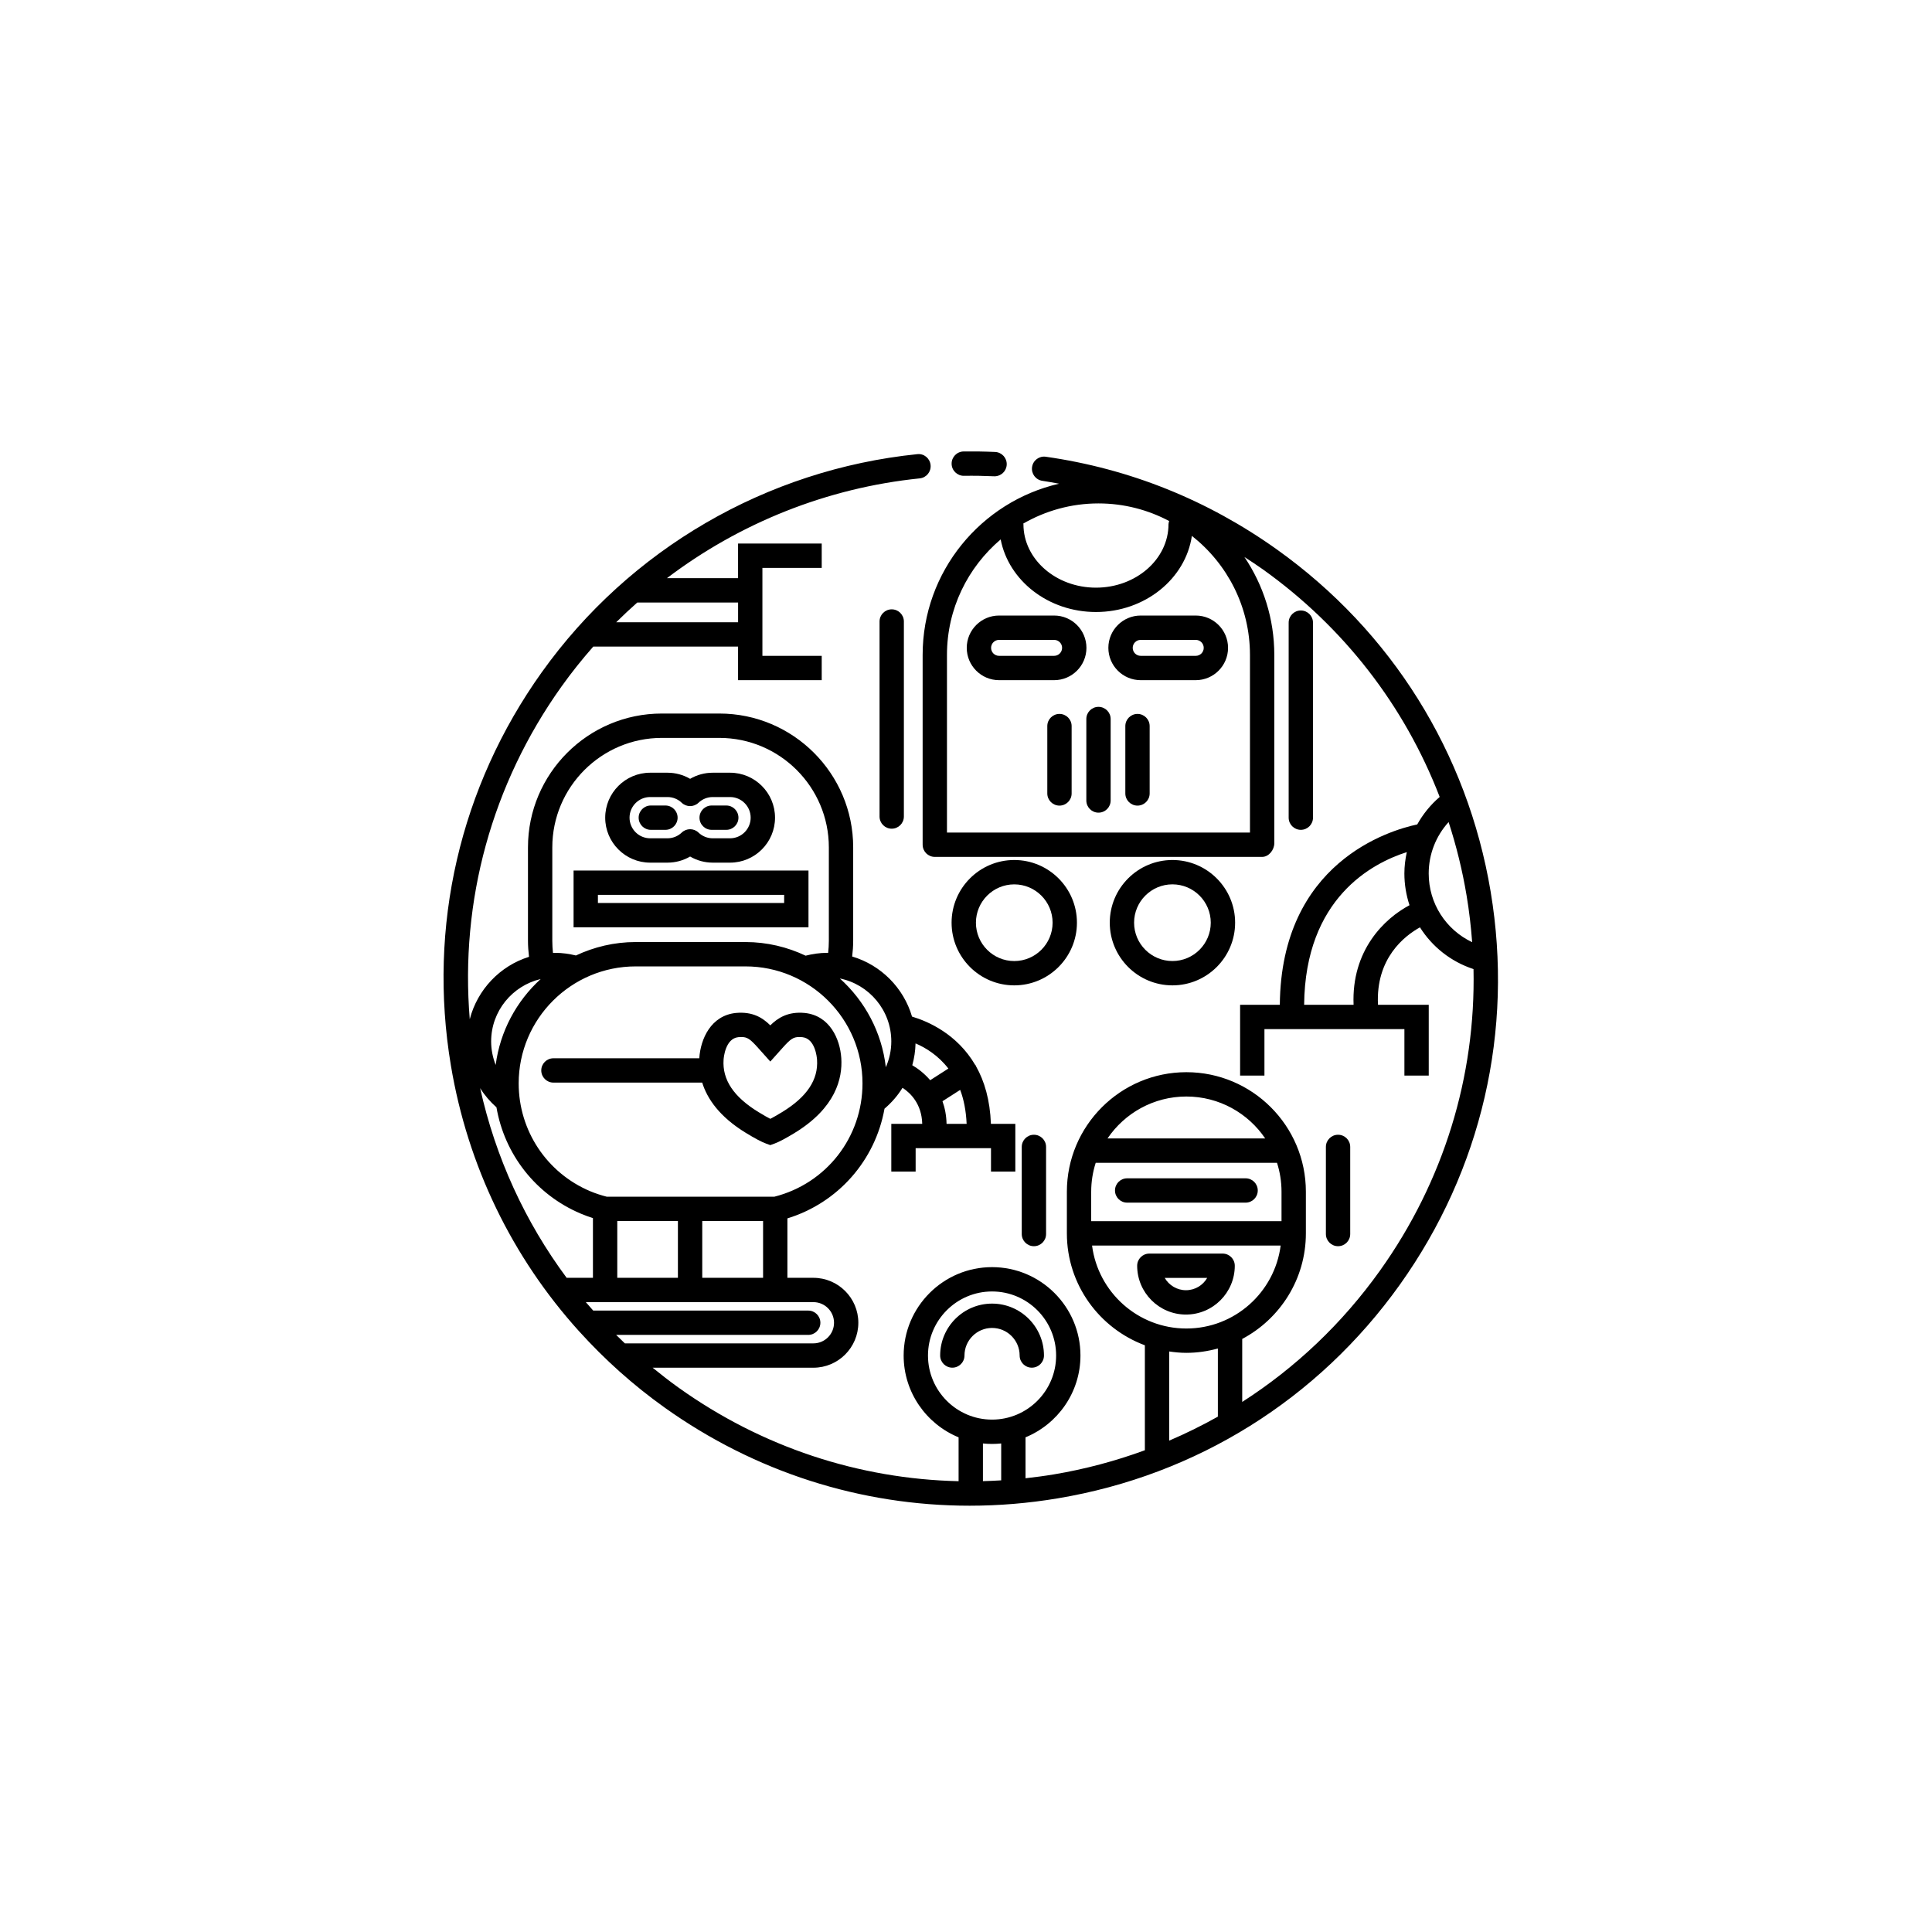<?xml version="1.0" encoding="UTF-8"?>
<svg width="752pt" height="752pt" version="1.1" viewBox="0 0 752 752" xmlns="http://www.w3.org/2000/svg">
 <g>
  <path d="m580.21 347.05c-9.035-54.051-38.578-101.34-83.184-133.17-27.051-19.289-57.316-31.438-89.953-36.102-2.606-0.379-4.992 1.43-5.359 4.016-0.371 2.59 1.43 4.988 4.019 5.356 2.184 0.312 4.328 0.742 6.492 1.121-30.367 6.996-53.102 34.188-53.102 66.648v73.277l0.004 0.602c0 2.613 2.121 4.734 4.734 4.734h127.4c2.617 0 4.742-2.723 4.742-5.336v-73.27c0-14.109-4.289-27.227-11.637-38.129 2.402 1.562 4.801 3.117 7.152 4.793 31.582 22.539 55.23 53.211 68.855 88.605-3.562 3.051-6.492 6.684-8.738 10.703-10.855 2.293-53.012 14.824-53.484 70.203h-15.461v27.555h9.473v-18.082h54.48v18.082h9.473v-27.555h-19.754c-0.934-18.09 10.324-26.828 16.332-30.148 4.746 7.523 12.004 13.355 20.848 16.25 0.883 41.832-11.645 82.664-36.391 117.34-14.719 20.629-32.93 37.848-53.637 51.133v-24.516c14.719-7.812 24.777-23.289 24.777-41.086v-16.227c0-25.648-20.867-46.516-46.516-46.516-25.645 0-46.512 20.867-46.512 46.516v16.227c0 19.961 12.668 36.973 30.359 43.555v40.855c-11.398 4.184-23.262 7.363-35.5 9.41-3.652 0.609-7.301 1.086-10.953 1.492v-15.938c12.531-5.148 21.383-17.465 21.383-31.828 0-18.973-15.438-34.41-34.41-34.41-18.973 0-34.41 15.438-34.41 34.41 0 14.363 8.855 26.688 21.387 31.836v17.078c-38.867-0.867-76.582-13.277-108.92-36.363-3.5-2.496-6.863-5.125-10.164-7.812h62.574c9.648 0 17.488-7.848 17.488-17.5 0-9.641-7.848-17.488-17.488-17.488h-10.125v-23.129c19.805-6.102 34.203-22.633 37.797-42.703 2.781-2.371 5.148-5.106 7.016-8.137 3.141 2.07 7.469 6.297 7.668 14.035h-12.039v18.574h9.473v-9.102h29.332v9.102h9.473v-18.574h-9.504c-0.34-9.285-2.535-16.629-5.762-22.352-0.066-0.125-0.07-0.262-0.148-0.379-0.062-0.098-0.16-0.148-0.23-0.238-7.031-11.957-18.215-16.887-24.566-18.777-3.281-11.211-12.102-20.062-23.297-23.387 0.238-2.027 0.395-4.062 0.395-6.106v-36.371c0-28.723-23.371-52.094-52.094-52.094h-22.398c-28.723 0-52.094 23.371-52.094 52.094v36.371c0 2.09 0.16 4.168 0.406 6.231-11.305 3.531-20.078 12.754-23.066 24.285-3.816-46.031 8.582-91.469 35.711-129.49 3.871-5.426 8.02-10.602 12.375-15.562h56.352v13.082h32.559v-9.473h-23.086v-34.23h23.086v-9.473h-32.559v13.465h-27.668c28.324-21.48 62.262-35.137 98.371-38.832 2.602-0.266 4.496-2.59 4.231-5.195-0.266-2.602-2.57-4.547-5.195-4.231-58.668 6.004-111.95 36.969-146.18 84.941-31.828 44.605-44.379 98.941-35.34 152.99 6.539 39.121 23.879 74.676 49.844 103.41 0.031 0.039 0.059 0.07 0.094 0.098 9.879 10.926 20.969 20.895 33.25 29.656 35.168 25.094 76.375 38.203 118.73 38.203 11.367 0 22.828-0.945 34.262-2.859 54.062-9.016 101.36-38.562 133.19-83.176 31.828-44.605 44.379-98.934 35.34-152.98zm-125.14-144.25c-0.113 0.41-0.254 0.816-0.254 1.266 0 13.605-12.664 24.672-28.23 24.672-15.562 0-28.227-11.066-28.227-24.672 0-0.098-0.051-0.18-0.059-0.281 8.629-4.957 18.602-7.836 29.254-7.836 9.938 0 19.297 2.496 27.516 6.852zm31.461 121.27h-117.94v-69.145c0-18.012 8.137-34.137 20.902-44.965 3.098 16.027 18.531 28.254 37.094 28.254 19.09 0 34.875-12.93 37.332-29.629 13.738 10.809 22.609 27.539 22.609 46.336zm-199.24-89.555v7.68l-47.438 0.004c2.66-2.648 5.402-5.199 8.203-7.68zm29.32 272.32c4.422 0 8.02 3.598 8.02 8.02 0 4.43-3.598 8.027-8.02 8.027h-73.395c-1.145-1.086-2.269-2.184-3.387-3.293h74.758c2.613 0 4.734-2.117 4.734-4.734 0-2.617-2.121-4.734-4.734-4.734l-83.691-0.004c-0.961-1.09-1.938-2.172-2.875-3.281zm-123.37-75.824c3.125 18.277 15.289 33.961 32.781 41.359 1.562 0.66 3.16 1.246 4.769 1.754v23.238h-10.188v0.066c-16.188-21.793-27.711-46.832-33.719-73.895 1.719 2.762 3.871 5.258 6.356 7.477zm47.023 44.254h23.602v22.098h-23.602zm33.078 22.098v-22.098h23.676v22.098zm28.066-31.566h-65.238c-2.191-0.555-4.367-1.27-6.469-2.148-16.898-7.144-27.812-23.613-27.812-41.961 0-25.109 20.426-45.535 45.539-45.535h42.75c25.109 0 45.535 20.426 45.535 45.535 0 20.973-14.074 38.984-34.305 44.109zm67.023-28.359c-0.062-3.277-0.652-6.199-1.586-8.801l6.891-4.418c1.391 3.688 2.281 8.078 2.512 13.219zm0.703-21.52-7.07 4.531c-2.191-2.543-4.664-4.477-6.973-5.824 0.762-2.738 1.203-5.582 1.27-8.496 3.969 1.68 8.82 4.676 12.773 9.789zm-22.207-10.57c0 3.523-0.758 6.93-2.133 10.051-1.566-13.668-8.176-25.793-17.891-34.547 11.41 2.316 20.023 12.418 20.023 24.496zm-131.95-39.141v-36.371c0-23.5 19.125-42.621 42.621-42.621h22.398c23.5 0 42.621 19.125 42.621 42.621v36.371c0 1.566-0.098 3.137-0.273 4.691-0.148 0-0.285-0.02-0.43-0.02-2.836 0-5.621 0.422-8.34 1.102-7.113-3.363-15.027-5.305-23.406-5.305h-42.75c-8.316 0-16.176 1.91-23.25 5.227-2.609-0.625-5.281-1.027-7.992-1.027-0.312 0-0.621 0.039-0.934 0.047-0.164-1.562-0.266-3.141-0.266-4.715zm-4.523 14.863c-9.375 8.543-15.785 20.246-17.52 33.441-1.133-2.875-1.762-5.969-1.762-9.164 0.008-11.805 8.258-21.672 19.281-24.277zm150.75 146.55c0-13.75 11.188-24.938 24.938-24.938 13.754 0 24.938 11.188 24.938 24.938 0 13.754-11.188 24.938-24.938 24.938s-24.938-11.188-24.938-24.938zm24.941 34.406c1.203 0 2.387-0.066 3.555-0.184v14.359c-2.371 0.148-4.742 0.25-7.109 0.309v-14.668c1.172 0.121 2.356 0.184 3.555 0.184zm38.586-98.184c0-3.922 0.625-7.695 1.758-11.246h70.566c1.133 3.551 1.758 7.328 1.758 11.246v11.488h-74.082zm37.039-37.043c12.758 0 24.031 6.484 30.691 16.324h-61.379c6.664-9.84 17.934-16.324 30.688-16.324zm-36.703 58.004h73.41c-2.336 18.191-17.887 32.297-36.707 32.297-18.812 0-34.367-14.109-36.703-32.297zm30.027 41.234c2.188 0.316 4.406 0.535 6.676 0.535 4.246 0 8.355-0.621 12.266-1.691v26.52c-6.129 3.453-12.449 6.559-18.941 9.336zm71.77-134.93h-19.25c0.383-41.531 26.535-55.172 39.961-59.43-0.582 2.703-0.941 5.473-0.941 8.297 0 4.309 0.711 8.465 1.992 12.363-9.844 5.219-22.637 17.629-21.762 38.77zm29.238-51.133c0-7.488 2.816-14.582 7.746-20 3.016 9.277 5.375 18.84 7.008 28.637 1.008 6.043 1.711 12.09 2.16 18.125-10.18-4.832-16.914-15.043-16.914-26.762z"/>
  <path d="m375.2 185.2c3.844-0.059 7.789 0.004 11.699 0.184 0.074 0 0.148 0.004 0.223 0.004 2.516 0 4.613-1.98 4.727-4.523 0.117-2.609-1.898-4.824-4.512-4.945-4.098-0.184-8.211-0.246-12.27-0.195-2.613 0.039-4.703 2.188-4.664 4.809 0.031 2.613 2.219 4.711 4.797 4.668z"/>
  <path d="m253.07 335.77h6.734c3.137 0 6.16-0.828 8.812-2.379 2.652 1.547 5.68 2.379 8.812 2.379h6.738c9.652 0 17.5-7.852 17.5-17.5 0-9.652-7.852-17.504-17.5-17.504h-6.738c-3.137 0-6.16 0.828-8.812 2.379-2.652-1.547-5.68-2.379-8.812-2.379h-6.734c-9.652 0-17.504 7.852-17.504 17.504 0 9.648 7.848 17.5 17.504 17.5zm0-25.535h6.734c2.074 0 4.039 0.789 5.539 2.223 1.832 1.746 4.707 1.746 6.539 0 1.5-1.434 3.473-2.223 5.539-2.223h6.738c4.43 0 8.027 3.606 8.027 8.031 0 4.43-3.606 8.027-8.027 8.027h-6.738c-2.074 0-4.039-0.789-5.539-2.223-0.914-0.875-2.094-1.312-3.269-1.312s-2.356 0.438-3.269 1.312c-1.5 1.434-3.473 2.223-5.539 2.223h-6.734c-4.43 0-8.031-3.606-8.031-8.027 0-4.426 3.598-8.031 8.031-8.031z"/>
  <path d="m253.32 323h5.695c2.613 0 4.734-2.121 4.734-4.734s-2.121-4.734-4.734-4.734h-5.695c-2.613 0-4.734 2.121-4.734 4.734s2.117 4.734 4.734 4.734z"/>
  <path d="m277 323h5.695c2.613 0 4.734-2.121 4.734-4.734s-2.121-4.734-4.734-4.734h-5.695c-2.613 0-4.734 2.121-4.734 4.734-0.004 2.613 2.113 4.734 4.734 4.734z"/>
  <path d="m314.69 338.84h-91.434v22.105h91.434zm-9.473 12.633h-72.488v-3.164h72.492z"/>
  <path d="m313.24 394.28c-6.531-0.625-10.473 1.922-13.41 4.82-2.941-2.891-6.777-5.438-13.426-4.82-9.684 1.008-13.715 10.086-14.211 17.559v0.074l-56.781 0.004c-2.613 0-4.734 2.117-4.734 4.734 0 2.617 2.121 4.734 4.734 4.734h57.906c1.957 6.297 6.719 13.293 16.992 19.574 3.551 2.168 6.133 3.531 7.902 4.176l1.609 0.582 1.609-0.582c1.77-0.645 4.352-2.008 7.898-4.176 15.941-9.742 18.656-21.211 18.129-29.121-0.492-7.473-4.516-16.551-14.219-17.559zm-8.84 38.598c-2.125 1.301-3.594 2.113-4.57 2.613-0.98-0.496-2.449-1.309-4.574-2.613-9.684-5.914-14.141-12.586-13.617-20.402 0.059-0.844 0.699-8.246 5.727-8.77 0.395-0.043 0.773-0.062 1.133-0.062 2.348 0 3.391 0.676 6.586 4.242l4.746 5.305 4.746-5.305c3.191-3.566 4.242-4.242 6.594-4.242 0.359 0 0.742 0.02 1.113 0.059 5.039 0.527 5.684 7.934 5.738 8.77 0.523 7.816-3.934 14.492-13.621 20.406z"/>
  <path d="m480.62 492.67c0-2.617-2.117-4.734-4.734-4.734h-28.527c-2.617 0-4.734 2.117-4.734 4.734 0 10.477 8.523 19 19 19 10.473-0.004 18.996-8.523 18.996-19zm-19.004 9.523c-3.527 0-6.617-1.926-8.266-4.793h16.531c-1.641 2.867-4.734 4.793-8.266 4.793z"/>
  <path d="m484.83 458.64h-46.102c-2.617 0-4.734 2.117-4.734 4.734 0 2.617 2.117 4.734 4.734 4.734h46.102c2.617 0 4.734-2.117 4.734-4.734 0-2.617-2.117-4.734-4.734-4.734z"/>
  <path d="m397.7 446.42v33.91c0 2.617 2.117 4.734 4.734 4.734 2.617 0 4.734-2.117 4.734-4.734v-33.91c0-2.617-2.117-4.734-4.734-4.734-2.617 0-4.734 2.117-4.734 4.734z"/>
  <path d="m525.55 480.33v-33.91c0-2.617-2.117-4.734-4.734-4.734s-4.734 2.117-4.734 4.734v33.91c0 2.617 2.117 4.734 4.734 4.734 2.621 0 4.734-2.117 4.734-4.734z"/>
  <path d="m419.18 359.14c0-13.449-10.945-24.395-24.395-24.395-13.449 0-24.395 10.945-24.395 24.395 0 13.453 10.945 24.398 24.395 24.398 13.449 0 24.395-10.941 24.395-24.398zm-24.395 14.934c-8.227 0-14.922-6.695-14.922-14.926 0-8.23 6.695-14.922 14.922-14.922 8.227 0 14.922 6.695 14.922 14.922 0 8.23-6.695 14.926-14.922 14.926z"/>
  <path d="m480.75 359.14c0-13.449-10.945-24.395-24.395-24.395s-24.395 10.945-24.395 24.395c0 13.453 10.945 24.398 24.395 24.398s24.395-10.941 24.395-24.398zm-39.324 0c0-8.23 6.695-14.922 14.922-14.922 8.227 0 14.922 6.695 14.922 14.922 0 8.23-6.695 14.926-14.922 14.926-8.223 0.004-14.922-6.688-14.922-14.926z"/>
  <path d="m410.3 239.59h-21.434c-6.934 0-12.574 5.641-12.574 12.578 0 6.934 5.641 12.578 12.574 12.578h21.434c6.938 0 12.578-5.641 12.578-12.578s-5.641-12.578-12.578-12.578zm0 15.684h-21.434c-1.711 0-3.102-1.391-3.102-3.106 0-1.715 1.391-3.106 3.102-3.106h21.434c1.715 0 3.106 1.391 3.106 3.106 0 1.715-1.395 3.106-3.106 3.106z"/>
  <path d="m443.99 239.59c-6.938 0-12.578 5.641-12.578 12.578 0 6.934 5.641 12.578 12.578 12.578h21.434c6.934 0 12.574-5.641 12.574-12.578s-5.641-12.578-12.574-12.578zm24.543 12.578c0 1.715-1.391 3.106-3.102 3.106h-21.434c-1.715 0-3.106-1.391-3.106-3.106 0-1.715 1.391-3.106 3.106-3.106h21.434c1.707 0 3.102 1.391 3.102 3.106z"/>
  <path d="m427.57 275.13c-2.617 0-4.734 2.121-4.734 4.734v31.715c0 2.613 2.117 4.734 4.734 4.734 2.617 0 4.734-2.121 4.734-4.734v-31.715c0-2.617-2.121-4.734-4.734-4.734z"/>
  <path d="m412.38 277.88c-2.617 0-4.734 2.121-4.734 4.734v26.223c0 2.613 2.117 4.734 4.734 4.734 2.617 0 4.734-2.121 4.734-4.734v-26.223c0-2.613-2.121-4.734-4.734-4.734z"/>
  <path d="m442.75 277.88c-2.617 0-4.734 2.121-4.734 4.734v26.223c0 2.613 2.117 4.734 4.734 4.734 2.617 0 4.734-2.121 4.734-4.734v-26.223c0-2.613-2.121-4.734-4.734-4.734z"/>
  <path d="m342.35 241.91v75.91c0 2.613 2.121 4.734 4.734 4.734s4.734-2.121 4.734-4.734l0.004-75.91c0-2.613-2.121-4.734-4.734-4.734-2.617 0-4.738 2.121-4.738 4.734z"/>
  <path d="m511.06 318.27v-75.914c0-2.613-2.117-4.734-4.734-4.734s-4.734 2.121-4.734 4.734v75.91c0 2.613 2.117 4.734 4.734 4.734 2.617 0.004 4.734-2.113 4.734-4.731z"/>
  <path d="m396.88 527.61c0 2.617 2.117 4.734 4.734 4.734 2.617 0 4.734-2.117 4.734-4.734 0-11.145-9.059-20.203-20.203-20.203-11.137 0-20.203 9.059-20.203 20.203 0 2.617 2.121 4.734 4.734 4.734 2.613 0 4.734-2.117 4.734-4.734 0-5.914 4.812-10.73 10.73-10.73 5.926 0 10.738 4.816 10.738 10.73z"/>
 </g>
</svg>
